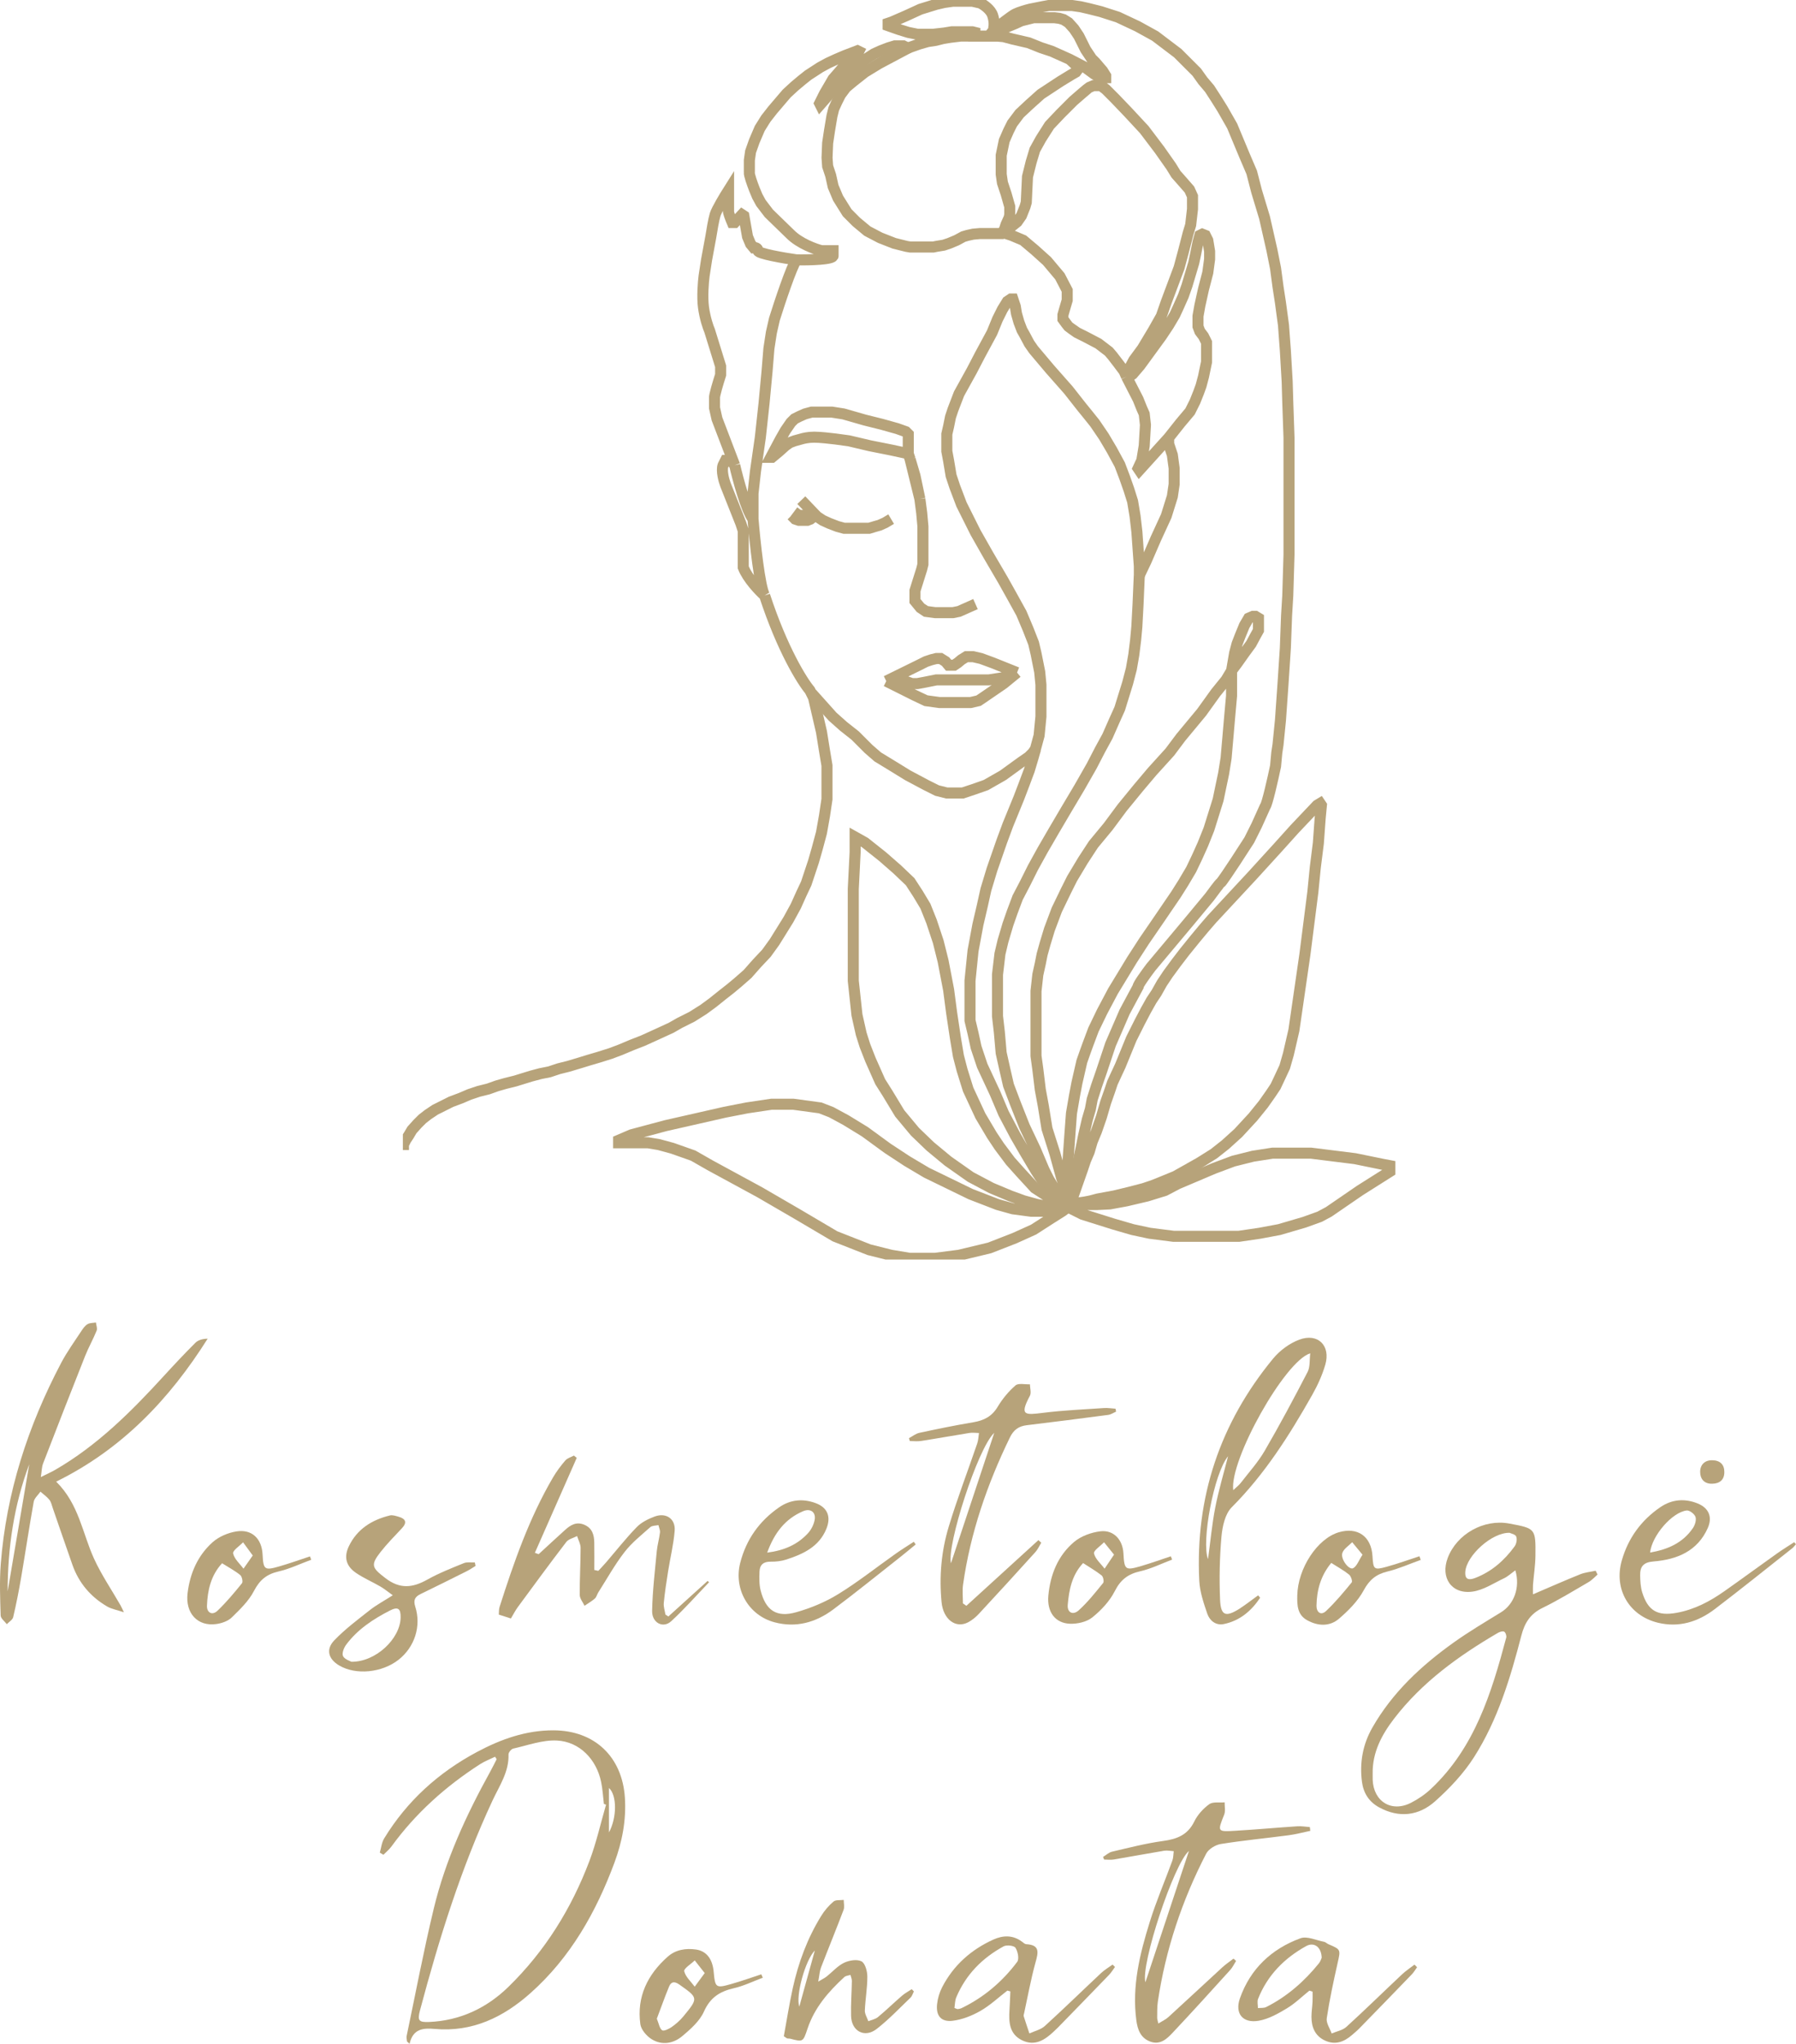 <svg width="80" height="91" viewBox="0 0 80 91" fill="none" xmlns="http://www.w3.org/2000/svg">
<g clip-path="url(#clip0_402_995)">
<path d="M17.971 51.207V50.962L18.08 50.744L18.189 50.581L18.352 50.309L18.597 50.036L18.815 49.819L19.06 49.628L19.386 49.41L19.713 49.247L20.094 49.056L20.53 48.893L20.911 48.73L21.319 48.593L21.755 48.484L22.136 48.348L22.517 48.239L22.953 48.131L23.306 48.022L23.66 47.913L24.069 47.804L24.477 47.722L24.885 47.586L25.321 47.477L25.865 47.314L26.219 47.205L26.682 47.069L27.199 46.906L27.635 46.742L28.152 46.525L28.642 46.334L29.241 46.062L29.894 45.762L30.276 45.544L30.82 45.272L31.337 44.946L31.746 44.646L32.154 44.319L32.535 44.02L32.862 43.748L33.297 43.367L33.706 42.904L34.141 42.441L34.495 41.951L34.767 41.515L35.121 40.944L35.448 40.345L35.693 39.8L35.911 39.338L36.074 38.848L36.237 38.358L36.401 37.786L36.591 37.078L36.727 36.316L36.836 35.581V34.084L36.727 33.43L36.591 32.586L36.237 31.062L36.074 30.735C35.729 30.327 34.844 28.911 34.059 26.515M34.059 26.515C33.824 26.307 33.303 25.764 33.107 25.263V23.63L32.998 23.303L32.317 21.588C32.245 21.398 32.121 20.957 32.208 20.717L32.317 20.499H32.562L32.726 20.717M34.059 26.515C33.842 26.167 33.624 24.102 33.542 23.113M32.726 20.717C32.871 21.343 33.237 22.699 33.542 23.113M32.726 20.717L31.936 18.648L31.827 18.158V17.723C31.805 17.635 32 16.997 32.099 16.688V16.307L31.61 14.728C31.546 14.583 31.403 14.173 31.337 13.693C31.272 13.214 31.328 12.55 31.364 12.278L31.473 11.57L31.664 10.536C31.7 10.3 31.789 9.773 31.855 9.556C31.92 9.338 32.281 8.739 32.453 8.467V9.392C32.41 9.392 32.544 9.737 32.617 9.909H32.726L33.052 9.556L33.134 9.61L33.297 10.536L33.433 10.862L33.569 11.026C33.633 11.017 33.76 11.031 33.76 11.162C33.76 11.292 34.904 11.488 35.475 11.57M33.542 23.113V21.969L33.651 20.989L33.869 19.465L34.032 17.968L34.168 16.525L34.25 15.517L34.359 14.81L34.495 14.211C34.731 13.457 35.257 11.875 35.475 11.57M35.475 11.57C36.038 11.579 37.152 11.554 37.108 11.38V11.162H36.591C36.301 11.089 35.617 10.841 35.203 10.427L34.25 9.501L33.896 9.038L33.733 8.739L33.597 8.412C33.515 8.203 33.357 7.764 33.379 7.677V7.133L33.433 6.752L33.597 6.289L33.842 5.717L34.114 5.282L34.413 4.9L35.04 4.165L35.394 3.839L35.72 3.566L35.992 3.349L36.537 2.995L36.891 2.804L37.245 2.641L37.626 2.478L38.197 2.26L38.252 2.287L38.197 2.396L37.626 2.913L37.299 3.294L37.108 3.512L36.918 3.839L36.727 4.165L36.51 4.601L36.537 4.655L36.727 4.438L37.054 4.056L37.462 3.512L37.871 3.158L38.17 2.94L38.551 2.641L38.932 2.396L39.232 2.26L39.586 2.124L39.858 2.042H40.076H40.239L40.348 2.096L40.484 2.124L40.947 1.96L41.328 1.851L41.682 1.797L42.009 1.715L42.335 1.661L42.798 1.606H43.424M43.424 1.606V1.443L43.315 1.416H42.39L42.063 1.47L41.573 1.525H40.865L40.457 1.443L40.021 1.307L39.559 1.144V1.035L39.722 0.98L40.348 0.708L41.001 0.409L41.709 0.191L42.063 0.109L42.444 0.055H43.315L43.669 0.136C43.815 0.209 44.127 0.419 44.214 0.681C44.301 0.942 44.286 1.153 44.268 1.225V1.334M43.424 1.606H44.05M44.431 1.606H44.05M44.05 1.606L44.268 1.334M44.268 1.334C44.513 1.135 45.047 0.713 45.221 0.626C45.395 0.539 45.729 0.445 45.874 0.409L46.419 0.3L46.718 0.245H47.753L48.134 0.3L48.488 0.381L49.032 0.517L49.794 0.762L50.666 1.171L51.455 1.606L52.462 2.369L53.306 3.213L53.578 3.594L53.878 3.948L54.177 4.41L54.45 4.846L54.885 5.608L55.43 6.915L55.756 7.677L55.974 8.521L56.328 9.692L56.655 11.134L56.818 11.951L56.927 12.768L57.036 13.476L57.172 14.483L57.199 14.864L57.254 15.599L57.281 16.062L57.335 16.987L57.362 17.913L57.417 19.492V22.432V24.692L57.362 26.515L57.308 27.414L57.254 28.857L57.145 30.517L57.036 32.069L56.927 33.158L56.873 33.512L56.818 34.111C56.7 34.673 56.442 35.82 56.355 35.907L55.974 36.751L55.647 37.405L55.294 37.949L55.048 38.33C54.84 38.648 54.411 39.289 54.368 39.31C54.324 39.332 54.023 39.737 53.878 39.937L52.952 41.053L51.264 43.067C51.065 43.33 50.671 43.873 50.693 43.938L50.094 45.054L49.468 46.497L49.059 47.722L48.842 48.348L48.651 48.947L48.569 49.383L48.433 49.846L48.27 50.553L48.161 51.098L48.052 51.615L47.943 52.187L47.862 52.731L47.698 53.548M47.698 53.548L48.215 52.078L48.352 51.67L48.515 51.288L48.651 50.826L48.842 50.363L49.059 49.737L49.25 49.083L49.441 48.539L49.55 48.212L49.713 47.858L49.903 47.45L50.148 46.851L50.393 46.252L50.775 45.49L51.047 44.973L51.292 44.537L51.51 44.211L51.755 43.775L52.027 43.367L52.408 42.849L52.762 42.387L53.225 41.815L53.633 41.325L53.987 40.916L55.784 38.984L56.927 37.731L57.662 36.915L58.669 35.853L58.805 35.771L58.86 35.853L58.805 36.425L58.724 37.541L58.587 38.63L58.479 39.719L58.125 42.495L57.635 45.871L57.39 46.933L57.226 47.505L57.036 47.913L56.818 48.376L56.6 48.702L56.274 49.165L55.811 49.737L55.157 50.445L54.586 50.962L54.069 51.37L53.415 51.779L52.789 52.132L52.353 52.377L51.755 52.622L51.346 52.786L50.938 52.922L50.312 53.085L49.631 53.249L48.896 53.385C48.624 53.466 48.003 53.613 47.698 53.548ZM39.477 30.327L40.92 29.619L41.246 29.456L41.491 29.374L41.709 29.32H41.9L42.118 29.456L42.254 29.619H42.499L42.662 29.51L42.825 29.374L43.043 29.238H43.343L43.697 29.32L44.214 29.51L45.303 29.946M39.477 30.327L40.729 30.953L41.246 31.198L41.845 31.28H43.234L43.588 31.198L43.751 31.089L44.704 30.436L45.303 29.946M39.477 30.327L39.994 30.272H40.157L40.62 30.436H40.865L41.165 30.381L41.709 30.272H42.771H44.05L44.758 30.163L45.303 29.946M43.452 26.897L42.717 27.223L42.444 27.278H41.655L41.246 27.223L41.001 27.06L40.756 26.761V26.298L41.056 25.345L41.11 25.127V23.439L41.056 22.84L40.974 22.214M40.974 22.214L40.756 21.18L40.539 20.445M40.974 22.214L40.539 20.445M40.539 20.445L40.457 20.2M40.457 20.2L39.695 20.036L38.742 19.846L37.816 19.628L37.217 19.546C37.009 19.519 36.526 19.465 36.265 19.465C36.003 19.465 35.775 19.519 35.693 19.546L35.394 19.628L35.176 19.71L34.985 19.846L34.713 20.091L34.386 20.363H34.332L34.767 19.546L34.985 19.165L35.23 18.811L35.394 18.648L35.611 18.539L35.856 18.43L36.156 18.349H37.054L37.571 18.43L37.952 18.539L38.524 18.703L39.286 18.893L39.967 19.084L40.348 19.22L40.457 19.329V19.764V20.2ZM39.695 23.113L39.422 23.276L39.178 23.385L38.987 23.439L38.715 23.521H38.524H37.599L37.299 23.439L36.945 23.303L36.646 23.167L36.401 23.004L36.292 22.895M36.292 22.895L36.237 23.004L36.101 23.113L35.965 23.167H35.584L35.421 23.113L35.257 22.949M36.292 22.895L36.188 22.786M36.188 22.786L35.693 22.269M36.188 22.786L36.047 22.895L35.856 22.949H35.584L35.366 22.786" stroke="#B7A37A" stroke-width="0.492"/>
<path d="M47.646 2.64L48.327 2.994L48.735 3.294L49.035 3.457H49.252V3.375L49.116 3.157L48.79 2.776L48.626 2.613L48.354 2.205L48.055 1.606L47.837 1.279L47.592 1.007L47.374 0.871L47.184 0.816L46.966 0.789H46.04L45.714 0.871L45.496 0.925L45.196 1.061L44.87 1.197L44.543 1.334L44.053 1.606H44.407L44.706 1.633L45.115 1.742L45.822 1.905L46.367 2.123L46.857 2.286L47.646 2.64ZM47.646 2.64L48 2.967V3.103L47.919 3.212L47.728 3.321L47.238 3.62L46.367 4.192L45.85 4.655L45.414 5.063L45.087 5.499L44.924 5.825L44.733 6.261L44.597 6.914V7.758L44.652 8.139L44.815 8.629L44.978 9.201V9.555L44.951 9.691L44.815 9.99L44.761 10.154V10.208M44.761 10.208H44.897M44.761 10.208L44.597 10.399H43.998H43.645L43.345 10.426L43.1 10.48L42.91 10.535L42.61 10.698L42.283 10.834L42.038 10.916L41.712 10.97L41.576 10.998H40.541L40.378 10.97L39.833 10.834L39.207 10.589L38.636 10.29L38.145 9.882L37.737 9.473L37.329 8.82L37.111 8.303L37.002 7.813L36.866 7.404L36.839 7.023L36.866 6.37L36.948 5.825L37.057 5.172L37.138 4.845L37.274 4.546L37.438 4.219L37.683 3.892L38.009 3.62L38.527 3.212L39.153 2.831L40.024 2.368L40.487 2.123M44.897 10.208L45.033 10.099L45.169 9.99L45.305 9.882L45.496 9.609L45.659 9.201L45.714 9.01L45.768 7.867L45.931 7.214L46.095 6.669L46.367 6.179L46.748 5.58L47.238 5.063L47.81 4.491C48.028 4.301 48.474 3.914 48.517 3.892C48.561 3.871 48.663 3.829 48.708 3.811H48.899H49.035L49.252 3.974L49.661 4.383L50.26 5.009L50.968 5.771L51.648 6.669L52.165 7.404L52.383 7.758L52.601 8.003L52.982 8.439L53.118 8.738V9.31L53.036 10.018L52.928 10.372L52.71 11.216L52.519 11.923L51.948 13.448L51.73 14.074L51.376 14.7L50.886 15.517L50.505 16.034L50.287 16.442L50.178 16.769M44.897 10.208L44.815 10.399L45.06 10.48L45.577 10.698L46.095 11.134L46.639 11.624L47.211 12.304L47.537 12.931V13.366L47.401 13.829L47.347 14.02V14.21C47.419 14.31 47.57 14.515 47.592 14.537C47.614 14.559 47.855 14.727 47.973 14.809L48.354 14.999L48.926 15.299L49.389 15.653L49.552 15.843L49.824 16.197L50.069 16.524L50.178 16.769M50.178 16.769H50.287L50.45 16.66L50.777 16.279L51.73 14.972L52.056 14.482L52.329 14.02L52.492 13.666L52.71 13.176L52.873 12.713L53.173 11.706L53.254 11.324L53.363 10.78L53.445 10.48L53.554 10.426L53.69 10.48L53.799 10.698L53.88 11.188V11.542L53.799 12.141L53.608 12.876L53.445 13.611L53.363 14.074V14.537L53.445 14.755L53.608 14.972L53.744 15.245V16.116L53.608 16.769L53.499 17.177L53.39 17.477L53.227 17.885L53.009 18.321L52.574 18.838L52.056 19.491M50.178 16.769L50.695 17.776L50.859 18.185L50.968 18.43L51.022 18.92L50.968 19.845L50.859 20.499L50.695 20.852L50.75 20.934L52.056 19.491M52.056 19.491V19.764L52.22 20.254L52.301 20.852V21.56L52.22 22.105L51.948 22.976L51.485 23.983L51.049 24.99L50.75 25.616V25.208L50.695 24.446L50.641 23.684L50.559 22.976L50.45 22.323L50.287 21.805L50.096 21.261L49.879 20.689L49.525 20.036L49.171 19.437L48.763 18.838L48.436 18.43L48.191 18.13L47.592 17.368L46.775 16.442L46.04 15.571L45.85 15.299L45.632 14.891L45.523 14.7L45.387 14.346L45.278 13.965L45.224 13.638L45.115 13.312H45.033L44.87 13.421L44.652 13.774L44.434 14.21L44.189 14.809L43.645 15.816L43.291 16.497L42.719 17.531L42.447 18.239L42.338 18.566L42.256 18.974L42.175 19.328V20.09L42.256 20.526L42.365 21.179L42.528 21.669L42.828 22.459L43.454 23.711L44.026 24.718L44.679 25.834L45.06 26.515L45.496 27.304L45.795 28.012L46.04 28.638L46.149 29.101L46.312 29.918L46.367 30.489V31.905L46.285 32.749L46.122 33.348L46.013 33.511L45.822 33.702L45.468 33.947L44.679 34.519L43.917 34.954L43.372 35.145L42.882 35.308H42.175L41.739 35.199L41.249 34.954L40.432 34.519L39.724 34.083L39.098 33.702L38.69 33.348L38.091 32.749L37.574 32.341L37.084 31.905L36.621 31.388L36.158 30.871" stroke="#B7A37A" stroke-width="0.492"/>
<path d="M46.12 33.376L46.011 33.757L45.848 34.301L45.603 34.955L45.385 35.526L44.895 36.724L44.623 37.459L44.187 38.712L43.915 39.61L43.752 40.345L43.561 41.162L43.343 42.332L43.207 43.666V45.136V45.436L43.343 46.007L43.479 46.633L43.752 47.45L44.323 48.675L44.704 49.574L45.221 50.553L45.63 51.261L46.147 52.133L46.719 53.004L47.073 53.385L47.291 53.521L47.563 53.575H47.726M47.726 53.575L47.644 53.385M47.726 53.575L47.372 53.385L46.937 52.867L46.719 52.514L46.501 52.078L46.12 51.18L45.63 50.145L45.221 49.111L44.922 48.321L44.759 47.613L44.595 46.878L44.514 45.953L44.432 45.245V43.394L44.541 42.468L44.677 41.897L44.895 41.162L45.085 40.617L45.33 39.964L45.657 39.338L46.011 38.63L46.447 37.84L46.937 36.996L47.481 36.071L48.08 35.064L48.624 34.111L49.005 33.376L49.332 32.777L49.632 32.096L49.877 31.552L49.986 31.198L50.231 30.408L50.394 29.782L50.503 29.156L50.584 28.503L50.639 27.904L50.693 26.897L50.748 25.617M47.644 53.385L47.563 52.813V51.833L47.644 50.69L47.726 49.574L47.862 48.784L47.971 48.212L48.189 47.26L48.352 46.797L48.461 46.497L48.706 45.844L49.087 45.054L49.577 44.129L50.421 42.74L50.966 41.897L51.565 41.025L52.381 39.828L52.708 39.31L53.062 38.712L53.334 38.14L53.579 37.595L53.851 36.915L54.26 35.608L54.396 34.955L54.505 34.438L54.614 33.757L54.695 32.831L54.777 31.878L54.858 30.98V30.436V29.864M47.644 53.385L47.291 52.459L46.991 51.37L46.637 50.254L46.474 49.247L46.338 48.512L46.229 47.613L46.147 47.014V46.497V44.129L46.229 43.394L46.338 42.904L46.419 42.495L46.556 42.005L46.746 41.379L47.073 40.508L47.481 39.664L47.753 39.12L48.243 38.303L48.706 37.595L49.359 36.806L49.986 35.962L50.721 35.064L51.319 34.356L52.109 33.485L52.599 32.831L53.525 31.715L54.151 30.844L54.614 30.272L54.858 29.864M54.858 29.864L54.995 29.075L55.103 28.666L55.24 28.312L55.43 27.849L55.621 27.523L55.811 27.441H55.92L56.056 27.523V27.686V28.067L55.92 28.312L55.73 28.666L55.43 29.075L55.103 29.537L54.858 29.864Z" stroke="#B7A37A" stroke-width="0.492"/>
<path d="M47.727 53.631L47.319 53.93L46.801 54.257L46.039 54.747L45.195 55.128L44.079 55.563L42.718 55.89L41.656 56.026H40.513L39.696 55.89L38.716 55.645L37.192 55.046L35.531 54.066L33.843 53.086L31.638 51.888L30.876 51.453L29.95 51.126L29.351 50.963L28.861 50.881H27.555V50.772L28.126 50.527L29.651 50.119L31.094 49.792L32.291 49.52L33.272 49.329L34.361 49.166H35.34L36.538 49.329L37.028 49.52L37.682 49.874L38.526 50.391L39.533 51.126L40.404 51.698L41.275 52.215L42.228 52.678L43.235 53.168L44.433 53.631L45.114 53.821L45.93 53.93H46.638L47.727 53.631ZM47.727 53.631L46.91 53.712H46.638L46.203 53.631L45.604 53.467L45.005 53.249L44.161 52.896L43.235 52.406L42.228 51.698L41.438 51.044L40.758 50.391L40.077 49.574L39.533 48.676L39.206 48.159L38.771 47.179L38.526 46.553L38.362 46.035L38.172 45.191L38.008 43.667V39.584L38.09 37.95V37.27L38.526 37.514L39.315 38.141L39.968 38.712L40.54 39.257L40.894 39.801L41.221 40.346L41.493 41.026L41.792 41.925L42.01 42.796L42.255 44.075L42.391 45.11L42.555 46.199L42.691 47.015L42.854 47.642L43.126 48.513L43.671 49.683L44.188 50.554L44.515 51.044L45.005 51.698L45.468 52.215L46.094 52.896L46.638 53.249L47.128 53.549L47.319 53.603L47.645 53.625M47.727 53.631H48.87L49.442 53.603L50.177 53.467L51.103 53.249L51.892 53.005L52.464 52.705L54.07 52.024L54.941 51.698L55.812 51.48L56.683 51.344H58.398L60.358 51.589L61.556 51.834L62.128 51.943V52.024L60.576 53.005L59.188 53.957L58.78 54.175L58.099 54.42L56.983 54.747L56.112 54.91L55.186 55.046H52.273L51.212 54.91L50.449 54.747L49.605 54.502L48.217 54.066L47.727 53.821L47.645 53.625M47.727 53.631L47.645 53.625" stroke="#B7A37A" stroke-width="0.492"/>
</g>
<path d="M18.129 90.896C18.123 90.812 18.098 90.724 18.115 90.644C18.512 88.752 18.871 86.851 19.323 84.973C19.843 82.816 20.768 80.814 21.838 78.878C21.938 78.698 22.028 78.511 22.123 78.328C22.099 78.291 22.075 78.254 22.052 78.218C21.828 78.328 21.591 78.416 21.383 78.55C19.85 79.536 18.512 80.734 17.436 82.214C17.336 82.351 17.199 82.461 17.079 82.583C17.025 82.551 16.971 82.519 16.918 82.487C16.98 82.275 17.001 82.037 17.112 81.855C18.131 80.185 19.533 78.919 21.253 78.002C22.317 77.435 23.433 77.037 24.658 77.042C26.491 77.05 27.717 78.221 27.835 80.044C27.899 81.046 27.713 82.008 27.369 82.935C26.549 85.141 25.412 87.156 23.629 88.742C22.418 89.82 21.037 90.487 19.359 90.337C18.855 90.292 18.393 90.325 18.244 91C18.205 90.965 18.167 90.931 18.129 90.896ZM26.995 80.353C26.963 80.341 26.931 80.329 26.899 80.317C26.861 79.993 26.843 79.663 26.777 79.344C26.572 78.34 25.82 77.546 24.807 77.496C24.164 77.464 23.505 77.711 22.858 77.856C22.77 77.876 22.648 78.029 22.651 78.117C22.676 78.891 22.245 79.511 21.942 80.16C20.54 83.165 19.56 86.312 18.709 89.506C18.588 89.962 18.65 90.047 19.108 90.028C20.495 89.968 21.676 89.413 22.658 88.453C24.282 86.865 25.455 84.974 26.255 82.859C26.562 82.047 26.752 81.19 26.995 80.353ZM27.125 81.588C27.482 80.927 27.486 79.935 27.125 79.608V81.588Z" fill="#B7A37A"/>
<path d="M67.499 69.918C67.309 70.055 67.167 70.19 66.999 70.27C66.535 70.489 66.076 70.8 65.586 70.866C64.658 70.992 64.153 70.246 64.486 69.368C64.892 68.297 66.095 67.624 67.227 67.835C68.397 68.053 68.406 68.053 68.394 69.268C68.389 69.698 68.32 70.126 68.285 70.556C68.276 70.665 68.283 70.776 68.283 70.987C69.036 70.665 69.709 70.367 70.391 70.093C70.606 70.007 70.847 69.987 71.076 69.936C71.105 69.992 71.133 70.049 71.161 70.105C71.031 70.217 70.914 70.353 70.767 70.438C70.085 70.835 69.409 71.249 68.701 71.595C68.165 71.857 67.913 72.257 67.769 72.813C67.279 74.704 66.714 76.581 65.656 78.24C65.191 78.968 64.572 79.624 63.924 80.202C63.202 80.845 62.328 80.96 61.433 80.473C60.976 80.225 60.731 79.832 60.666 79.332C60.556 78.481 60.701 77.671 61.13 76.92C62.022 75.358 63.305 74.164 64.749 73.134C65.427 72.65 66.147 72.224 66.859 71.787C67.435 71.434 67.725 70.688 67.499 69.918ZM61.143 78.972C61.143 79.062 61.141 79.151 61.144 79.241C61.181 80.219 61.991 80.713 62.859 80.264C63.173 80.102 63.478 79.895 63.735 79.653C65.685 77.824 66.433 75.388 67.093 72.913C67.114 72.834 67.064 72.684 67.001 72.649C66.936 72.613 66.803 72.656 66.722 72.703C64.973 73.725 63.344 74.898 62.096 76.524C61.544 77.243 61.127 78.027 61.143 78.972ZM67.24 68.248C66.455 68.227 65.326 69.26 65.27 69.975C65.241 70.349 65.442 70.362 65.721 70.254C66.45 69.971 67.011 69.474 67.465 68.853C67.547 68.742 67.586 68.534 67.537 68.413C67.498 68.314 67.299 68.277 67.24 68.248Z" fill="#B7A37A"/>
<path d="M5.52 71.786C5.196 71.678 4.963 71.639 4.773 71.528C4.039 71.1 3.514 70.484 3.228 69.679C2.931 68.837 2.644 67.991 2.351 67.148C2.306 67.022 2.28 66.878 2.2 66.778C2.089 66.639 1.936 66.535 1.801 66.416C1.698 66.566 1.531 66.703 1.502 66.866C1.302 67.979 1.136 69.098 0.946 70.213C0.844 70.813 0.726 71.412 0.587 72.005C0.558 72.124 0.4 72.213 0.303 72.316C0.207 72.188 0.034 72.062 0.029 71.931C0.006 71.17 -0.025 70.405 0.033 69.648C0.277 66.468 1.243 63.496 2.723 60.685C2.986 60.185 3.322 59.724 3.633 59.25C3.705 59.139 3.792 59.02 3.902 58.956C4.005 58.897 4.147 58.904 4.273 58.883C4.286 59.004 4.346 59.145 4.305 59.245C4.149 59.631 3.941 59.996 3.788 60.383C3.156 61.973 2.535 63.566 1.919 65.162C1.859 65.316 1.861 65.495 1.819 65.766C2.098 65.626 2.284 65.545 2.459 65.444C4.332 64.362 5.84 62.856 7.285 61.278C7.748 60.772 8.218 60.27 8.704 59.786C8.829 59.661 9.028 59.61 9.25 59.604C7.552 62.294 5.434 64.528 2.502 65.969C3.515 66.967 3.67 68.261 4.184 69.389C4.513 70.113 4.968 70.779 5.366 71.472C5.4 71.532 5.427 71.597 5.52 71.786ZM1.303 65.193C0.62 67.021 0.342 68.916 0.34 70.858C0.661 68.97 0.982 67.081 1.303 65.193Z" fill="#B7A37A"/>
<path d="M56.131 71.139C55.741 71.724 55.226 72.164 54.511 72.311C54.158 72.383 53.882 72.158 53.776 71.848C53.614 71.374 53.445 70.879 53.42 70.385C53.234 66.668 54.343 63.362 56.707 60.493C57.005 60.131 57.438 59.811 57.874 59.648C58.703 59.338 59.281 59.913 59.033 60.763C58.897 61.229 58.689 61.686 58.449 62.11C57.434 63.904 56.338 65.636 54.864 67.112C54.568 67.409 54.449 67.966 54.408 68.418C54.326 69.348 54.307 70.29 54.346 71.223C54.375 71.943 54.596 72.016 55.217 71.624C55.367 71.528 55.51 71.42 55.656 71.315C55.785 71.222 55.913 71.127 56.041 71.032C56.072 71.068 56.101 71.103 56.131 71.139ZM54.933 66.349C55.086 66.203 55.191 66.125 55.268 66.025C55.631 65.554 56.037 65.106 56.334 64.596C57.005 63.443 57.633 62.265 58.247 61.081C58.361 60.861 58.325 60.563 58.364 60.256C57.233 60.589 54.759 65.018 54.933 66.349ZM54.702 64.839C54.068 65.605 53.505 68.662 53.81 69.419C53.917 68.632 53.986 67.866 54.133 67.114C54.283 66.348 54.509 65.597 54.702 64.839Z" fill="#B7A37A"/>
<path d="M51.595 90.096C51.773 89.985 51.927 89.917 52.044 89.81C52.849 89.076 53.644 88.331 54.447 87.595C54.601 87.453 54.778 87.336 54.945 87.207C54.983 87.241 55.021 87.275 55.059 87.31C54.971 87.448 54.9 87.601 54.791 87.72C53.939 88.66 53.088 89.6 52.218 90.523C51.965 90.791 51.668 91.06 51.24 90.902C50.804 90.741 50.672 90.371 50.616 89.95C50.414 88.431 50.773 86.986 51.218 85.562C51.505 84.641 51.889 83.75 52.221 82.843C52.268 82.713 52.263 82.564 52.282 82.423C52.139 82.415 51.992 82.38 51.855 82.403C51.107 82.527 50.361 82.667 49.614 82.793C49.474 82.817 49.326 82.796 49.182 82.796C49.166 82.758 49.149 82.719 49.133 82.68C49.265 82.6 49.389 82.479 49.532 82.446C50.285 82.27 51.037 82.074 51.801 81.97C52.421 81.886 52.901 81.706 53.197 81.102C53.342 80.804 53.593 80.527 53.862 80.332C54.026 80.214 54.316 80.27 54.55 80.248C54.546 80.431 54.593 80.635 54.53 80.794C54.226 81.556 54.216 81.563 55.03 81.514C55.952 81.459 56.872 81.375 57.793 81.314C57.976 81.302 58.161 81.337 58.345 81.35C58.352 81.406 58.358 81.462 58.365 81.518C58.041 81.585 57.719 81.672 57.392 81.715C56.388 81.848 55.379 81.942 54.38 82.103C54.141 82.141 53.833 82.328 53.727 82.534C52.653 84.611 51.918 86.806 51.574 89.124C51.539 89.359 51.549 89.6 51.544 89.839C51.543 89.895 51.566 89.951 51.595 90.096ZM52.96 82.412C52.283 82.982 50.804 87.481 51.02 88.26C51.649 86.365 52.305 84.386 52.96 82.412Z" fill="#B7A37A"/>
<path d="M43.046 71.498C44.115 70.523 45.185 69.548 46.254 68.573C46.296 68.612 46.339 68.65 46.381 68.689C46.294 68.829 46.227 68.987 46.118 69.107C45.288 70.025 44.453 70.939 43.61 71.846C43.471 71.997 43.304 72.137 43.123 72.232C42.568 72.522 42.014 72.102 41.94 71.334C41.83 70.195 41.929 69.063 42.26 67.974C42.638 66.724 43.108 65.501 43.531 64.264C43.58 64.119 43.583 63.958 43.607 63.805C43.466 63.802 43.322 63.779 43.186 63.801C42.467 63.915 41.75 64.046 41.031 64.158C40.867 64.184 40.696 64.162 40.527 64.162C40.514 64.119 40.501 64.077 40.488 64.034C40.643 63.952 40.789 63.831 40.953 63.796C41.752 63.624 42.553 63.46 43.358 63.325C43.828 63.246 44.183 63.066 44.439 62.638C44.65 62.285 44.924 61.953 45.233 61.685C45.364 61.572 45.657 61.647 45.876 61.636C45.879 61.808 45.945 62.014 45.874 62.148C45.401 63.036 45.656 63.006 46.467 62.905C47.367 62.792 48.277 62.754 49.183 62.692C49.35 62.681 49.52 62.711 49.689 62.722C49.697 62.766 49.706 62.809 49.715 62.852C49.598 62.902 49.486 62.981 49.364 62.997C48.155 63.157 46.946 63.311 45.734 63.457C45.377 63.5 45.15 63.663 44.987 63.997C43.971 66.085 43.223 68.256 42.897 70.561C42.859 70.832 42.892 71.114 42.892 71.391C42.944 71.426 42.995 71.462 43.046 71.498ZM44.287 63.798C43.553 64.469 42.161 68.829 42.36 69.603C42.979 67.739 43.633 65.769 44.287 63.798Z" fill="#B7A37A"/>
<path d="M23.994 69.199C24.387 68.837 24.777 68.474 25.174 68.117C25.415 67.899 25.672 67.743 26.02 67.886C26.384 68.037 26.465 68.341 26.471 68.684C26.478 69.091 26.473 69.496 26.473 69.903C26.532 69.916 26.591 69.928 26.651 69.941C26.763 69.819 26.879 69.701 26.988 69.575C27.444 69.045 27.877 68.493 28.364 67.992C28.573 67.778 28.875 67.629 29.162 67.522C29.67 67.334 30.095 67.625 30.052 68.158C30.004 68.762 29.855 69.357 29.76 69.958C29.685 70.428 29.613 70.898 29.567 71.371C29.55 71.538 29.613 71.714 29.64 71.886C29.683 71.915 29.726 71.944 29.77 71.974C30.353 71.446 30.936 70.918 31.519 70.39C31.54 70.41 31.562 70.43 31.583 70.45C31.025 71.031 30.49 71.638 29.899 72.183C29.539 72.516 29.037 72.26 29.048 71.726C29.065 70.838 29.172 69.952 29.255 69.066C29.282 68.786 29.365 68.512 29.398 68.232C29.41 68.127 29.353 68.014 29.328 67.904C29.206 67.932 29.05 67.922 28.968 67.994C28.569 68.35 28.14 68.688 27.817 69.107C27.381 69.67 27.033 70.3 26.649 70.903C26.593 70.991 26.57 71.109 26.497 71.174C26.357 71.296 26.192 71.39 26.037 71.496C25.962 71.336 25.825 71.176 25.824 71.015C25.817 70.316 25.862 69.615 25.862 68.915C25.861 68.741 25.76 68.567 25.705 68.392C25.541 68.479 25.325 68.525 25.223 68.658C24.49 69.613 23.779 70.585 23.065 71.555C22.953 71.708 22.866 71.882 22.757 72.062C22.573 72.003 22.41 71.951 22.219 71.889C22.228 71.78 22.218 71.659 22.252 71.551C22.888 69.563 23.571 67.594 24.633 65.782C24.79 65.514 24.979 65.261 25.183 65.025C25.273 64.921 25.434 64.88 25.564 64.809C25.605 64.843 25.648 64.877 25.69 64.911C25.068 66.32 24.446 67.729 23.825 69.138C23.881 69.158 23.938 69.178 23.994 69.199Z" fill="#B7A37A"/>
<path d="M21.183 69.723C21.05 69.803 20.921 69.891 20.782 69.961C20.103 70.301 19.423 70.64 18.739 70.971C18.486 71.094 18.402 71.237 18.497 71.535C18.775 72.407 18.466 73.338 17.757 73.897C17.014 74.481 15.851 74.594 15.106 74.153C14.631 73.872 14.501 73.443 14.886 73.04C15.364 72.54 15.928 72.119 16.474 71.689C16.762 71.462 17.09 71.287 17.496 71.029C17.259 70.86 17.107 70.733 16.939 70.636C16.578 70.427 16.19 70.262 15.849 70.027C15.409 69.723 15.312 69.322 15.537 68.851C15.904 68.081 16.562 67.672 17.364 67.475C17.483 67.446 17.629 67.495 17.756 67.532C18.061 67.621 18.15 67.779 17.905 68.042C17.58 68.391 17.242 68.731 16.948 69.106C16.485 69.695 16.582 69.814 17.165 70.263C17.816 70.765 18.378 70.698 19.035 70.331C19.552 70.041 20.111 69.822 20.662 69.598C20.805 69.539 20.987 69.574 21.151 69.567C21.162 69.619 21.173 69.671 21.183 69.723ZM15.652 73.989C16.742 74.001 17.822 72.966 17.845 72.027C17.855 71.618 17.728 71.525 17.373 71.706C16.624 72.088 15.927 72.546 15.418 73.231C15.316 73.367 15.22 73.617 15.28 73.737C15.353 73.885 15.591 73.952 15.652 73.989Z" fill="#B7A37A"/>
<path d="M40.788 68.766C40.549 68.961 40.314 69.16 40.072 69.35C39.087 70.125 38.113 70.914 37.11 71.664C36.336 72.241 35.458 72.487 34.497 72.231C33.338 71.921 32.673 70.748 32.972 69.584C33.239 68.543 33.823 67.724 34.703 67.114C35.206 66.765 35.761 66.718 36.322 66.922C36.864 67.118 37.029 67.535 36.808 68.073C36.481 68.87 35.777 69.193 35.027 69.437C34.804 69.509 34.558 69.536 34.323 69.533C34.001 69.528 33.84 69.679 33.831 69.977C33.822 70.257 33.813 70.55 33.882 70.818C34.11 71.708 34.591 72.032 35.469 71.783C36.117 71.599 36.765 71.331 37.337 70.978C38.224 70.432 39.045 69.78 39.898 69.177C40.16 68.992 40.435 68.823 40.704 68.647C40.732 68.686 40.76 68.726 40.788 68.766ZM34.173 69.13C34.95 69.03 35.532 68.763 35.989 68.267C36.133 68.112 36.243 67.892 36.285 67.686C36.358 67.335 36.106 67.144 35.775 67.285C34.975 67.625 34.494 68.249 34.173 69.13Z" fill="#B7A37A"/>
<path d="M34.914 90.662C35.04 89.975 35.154 89.247 35.311 88.528C35.561 87.388 35.963 86.301 36.579 85.305C36.725 85.067 36.915 84.845 37.127 84.666C37.227 84.581 37.428 84.613 37.582 84.592C37.582 84.74 37.625 84.905 37.576 85.035C37.25 85.896 36.9 86.747 36.569 87.606C36.509 87.763 36.501 87.941 36.447 88.231C36.644 88.113 36.742 88.067 36.824 88.001C37.08 87.798 37.305 87.533 37.592 87.394C37.819 87.284 38.17 87.225 38.372 87.327C38.537 87.411 38.633 87.768 38.634 88.004C38.637 88.508 38.543 89.011 38.523 89.515C38.517 89.672 38.623 89.834 38.678 89.993C38.822 89.934 38.992 89.905 39.107 89.81C39.474 89.505 39.815 89.172 40.176 88.861C40.307 88.747 40.465 88.664 40.611 88.567C40.643 88.601 40.675 88.634 40.707 88.667C40.658 88.761 40.629 88.876 40.556 88.945C40.064 89.417 39.59 89.917 39.054 90.335C38.517 90.754 37.93 90.445 37.91 89.762C37.895 89.243 37.937 88.722 37.945 88.201C37.947 88.112 37.904 88.022 37.882 87.932C37.79 87.962 37.675 87.967 37.61 88.027C36.901 88.677 36.28 89.392 35.969 90.328C35.771 90.923 35.768 90.921 35.2 90.772C35.158 90.761 35.111 90.77 35.068 90.761C35.042 90.754 35.02 90.731 34.914 90.662ZM36.296 86.844C35.868 87.275 35.435 88.864 35.603 89.345C35.838 88.496 36.05 87.73 36.296 86.844Z" fill="#B7A37A"/>
<path d="M79.999 68.755C79.943 68.817 79.894 68.888 79.829 68.939C78.682 69.845 77.543 70.761 76.379 71.647C75.638 72.211 74.79 72.476 73.858 72.253C72.563 71.943 71.875 70.755 72.24 69.481C72.524 68.484 73.105 67.687 73.962 67.103C74.48 66.751 75.052 66.71 75.623 66.942C76.117 67.144 76.285 67.546 76.072 68.03C75.613 69.068 74.696 69.438 73.659 69.522C73.193 69.558 73.049 69.757 73.058 70.153C73.063 70.403 73.077 70.664 73.15 70.9C73.404 71.72 73.835 71.962 74.676 71.811C75.472 71.668 76.166 71.302 76.816 70.843C77.597 70.294 78.366 69.728 79.144 69.175C79.396 68.996 79.659 68.835 79.918 68.666C79.945 68.696 79.972 68.726 79.999 68.755ZM73.501 69.127C74.284 68.991 74.956 68.702 75.409 68.035C75.501 67.899 75.57 67.678 75.523 67.539C75.48 67.409 75.257 67.239 75.132 67.253C74.485 67.328 73.581 68.372 73.501 69.127Z" fill="#B7A37A"/>
<path d="M58.325 88.632C57.991 88.9 57.681 89.206 57.317 89.424C56.929 89.657 56.506 89.896 56.071 89.972C55.361 90.097 54.992 89.654 55.23 88.976C55.692 87.662 56.638 86.773 57.928 86.3C58.221 86.193 58.627 86.391 58.98 86.458C59.049 86.471 59.105 86.537 59.174 86.565C59.735 86.804 59.718 86.8 59.578 87.421C59.396 88.231 59.221 89.043 59.098 89.862C59.066 90.073 59.238 90.314 59.316 90.54C59.537 90.445 59.803 90.399 59.972 90.246C60.809 89.484 61.618 88.69 62.443 87.915C62.616 87.752 62.818 87.619 63.006 87.473C63.044 87.512 63.083 87.551 63.121 87.591C63.043 87.698 62.975 87.817 62.883 87.911C62.108 88.716 61.327 89.517 60.546 90.317C60.443 90.423 60.326 90.517 60.214 90.615C59.862 90.917 59.472 91.064 59.022 90.856C58.575 90.65 58.418 90.261 58.417 89.798C58.417 89.576 58.454 89.354 58.465 89.132C58.473 88.981 58.467 88.829 58.467 88.677C58.419 88.662 58.372 88.647 58.325 88.632ZM58.872 87.17C58.861 86.687 58.53 86.455 58.18 86.649C57.205 87.189 56.454 87.949 56.038 89.001C55.992 89.119 56.033 89.272 56.033 89.409C56.157 89.395 56.296 89.415 56.4 89.363C57.331 88.895 58.096 88.222 58.748 87.417C58.819 87.331 58.851 87.213 58.872 87.17Z" fill="#B7A37A"/>
<path d="M44.871 88.63C44.473 88.937 44.101 89.289 43.669 89.536C43.293 89.751 42.858 89.922 42.433 89.974C41.919 90.035 41.686 89.75 41.74 89.237C41.767 88.978 41.848 88.709 41.968 88.477C42.473 87.501 43.257 86.806 44.251 86.357C44.676 86.165 45.118 86.149 45.522 86.452C45.581 86.497 45.647 86.56 45.713 86.564C46.333 86.598 46.248 86.935 46.125 87.377C45.919 88.121 45.783 88.882 45.618 89.637C45.608 89.681 45.588 89.73 45.599 89.769C45.68 90.026 45.767 90.282 45.853 90.538C46.084 90.431 46.359 90.371 46.54 90.207C47.389 89.435 48.211 88.632 49.049 87.847C49.202 87.703 49.388 87.596 49.559 87.472C49.594 87.507 49.63 87.543 49.665 87.579C49.576 87.699 49.498 87.83 49.395 87.937C48.639 88.721 47.878 89.5 47.118 90.281C47.066 90.334 47.011 90.383 46.957 90.435C46.548 90.824 46.099 91.127 45.518 90.839C44.959 90.561 44.929 90.03 44.966 89.487C44.984 89.214 44.992 88.941 45.005 88.667C44.961 88.655 44.916 88.642 44.871 88.63ZM42.514 89.404C42.608 89.437 42.638 89.457 42.663 89.453C42.721 89.445 42.782 89.435 42.834 89.41C43.829 88.929 44.651 88.229 45.309 87.351C45.405 87.222 45.339 86.889 45.233 86.725C45.169 86.625 44.84 86.587 44.705 86.66C43.754 87.177 43.022 87.918 42.596 88.929C42.534 89.077 42.538 89.253 42.514 89.404Z" fill="#B7A37A"/>
<path d="M13.863 69.447C13.377 69.626 12.902 69.855 12.402 69.97C11.876 70.091 11.566 70.349 11.313 70.835C11.081 71.282 10.691 71.659 10.322 72.017C10.155 72.18 9.878 72.275 9.639 72.309C8.802 72.429 8.249 71.828 8.355 70.939C8.461 70.053 8.806 69.26 9.471 68.666C9.751 68.417 10.161 68.243 10.536 68.185C11.225 68.078 11.66 68.51 11.696 69.211C11.73 69.89 11.781 69.934 12.44 69.743C12.9 69.611 13.351 69.448 13.806 69.298C13.825 69.348 13.844 69.397 13.863 69.447ZM9.892 69.603C9.389 70.15 9.245 70.811 9.219 71.495C9.207 71.797 9.448 71.949 9.695 71.711C10.086 71.335 10.438 70.915 10.779 70.492C10.83 70.427 10.778 70.19 10.699 70.126C10.46 69.933 10.183 69.786 9.892 69.603ZM11.258 69.257C11.089 69.026 10.958 68.848 10.827 68.67C10.668 68.838 10.356 69.038 10.384 69.166C10.437 69.414 10.681 69.621 10.846 69.845C10.966 69.672 11.087 69.5 11.258 69.257Z" fill="#B7A37A"/>
<path d="M63.284 69.454C62.789 69.63 62.306 69.849 61.798 69.972C61.295 70.094 60.996 70.34 60.742 70.811C60.483 71.291 60.064 71.71 59.644 72.072C59.226 72.43 58.701 72.406 58.219 72.136C57.787 71.895 57.776 71.468 57.785 71.041C57.809 69.83 58.676 68.507 59.633 68.224C60.472 67.976 61.083 68.407 61.135 69.284C61.17 69.879 61.2 69.916 61.761 69.761C62.255 69.626 62.739 69.449 63.227 69.291L63.284 69.454ZM59.299 69.588C58.825 70.159 58.653 70.804 58.641 71.495C58.637 71.773 58.831 71.954 59.07 71.727C59.482 71.338 59.849 70.897 60.209 70.457C60.253 70.404 60.176 70.175 60.091 70.107C59.864 69.923 59.602 69.781 59.299 69.588ZM60.691 69.222C60.514 69.008 60.372 68.837 60.231 68.666C60.078 68.825 59.851 68.961 59.792 69.149C59.706 69.425 60.096 69.921 60.275 69.823C60.442 69.731 60.522 69.479 60.691 69.222Z" fill="#B7A37A"/>
<path d="M52.21 69.441C51.737 69.619 51.276 69.849 50.788 69.96C50.248 70.082 49.915 70.333 49.657 70.843C49.429 71.291 49.051 71.697 48.654 72.015C48.403 72.216 47.993 72.308 47.66 72.296C46.994 72.272 46.631 71.764 46.697 71.046C46.784 70.108 47.123 69.259 47.849 68.65C48.157 68.393 48.606 68.23 49.01 68.181C49.603 68.108 50.008 68.552 50.041 69.159C50.081 69.901 50.121 69.935 50.833 69.727C51.278 69.596 51.714 69.438 52.153 69.293C52.172 69.342 52.191 69.392 52.21 69.441ZM48.245 69.595C47.742 70.133 47.618 70.791 47.561 71.455C47.532 71.797 47.79 71.933 48.05 71.699C48.452 71.336 48.793 70.903 49.137 70.481C49.185 70.421 49.142 70.202 49.071 70.146C48.818 69.946 48.534 69.783 48.245 69.595ZM49.623 69.219C49.446 68.998 49.312 68.833 49.178 68.668C49.018 68.836 48.702 69.04 48.73 69.165C48.787 69.414 49.034 69.62 49.202 69.844C49.33 69.654 49.458 69.464 49.623 69.219Z" fill="#B7A37A"/>
<path d="M33.978 88.056C33.547 88.217 33.127 88.425 32.682 88.526C32.06 88.668 31.634 88.94 31.356 89.564C31.167 89.987 30.765 90.343 30.395 90.654C29.997 90.989 29.485 91.082 29.023 90.792C28.799 90.651 28.557 90.371 28.523 90.126C28.355 88.908 28.844 87.915 29.743 87.12C30.094 86.809 30.545 86.736 31.005 86.802C31.468 86.869 31.738 87.222 31.79 87.794C31.854 88.505 31.886 88.533 32.573 88.337C33.023 88.21 33.465 88.051 33.91 87.906C33.933 87.956 33.955 88.006 33.978 88.056ZM29.257 89.882C29.35 90.105 29.377 90.314 29.494 90.397C29.567 90.448 29.795 90.339 29.918 90.253C30.11 90.117 30.293 89.957 30.442 89.776C31.117 88.956 31.106 88.958 30.253 88.356C30.029 88.199 29.889 88.24 29.8 88.457C29.605 88.932 29.433 89.416 29.257 89.882ZM31.39 87.85C31.212 87.624 31.079 87.455 30.946 87.286C30.779 87.449 30.45 87.65 30.477 87.767C30.536 88.019 30.778 88.229 30.945 88.456C31.079 88.273 31.213 88.091 31.39 87.85Z" fill="#B7A37A"/>
<path d="M76.268 66.062C75.9 66.073 75.73 65.835 75.731 65.533C75.731 65.223 75.93 65.007 76.281 65.017C76.621 65.026 76.811 65.209 76.808 65.548C76.805 65.891 76.602 66.054 76.268 66.062Z" fill="#B7A37A"/>
<defs>
<clipPath id="clip0_402_995">
<rect width="44.21" height="56.08" fill="white" transform="translate(17.945)"/>
</clipPath>
</defs>
</svg>
